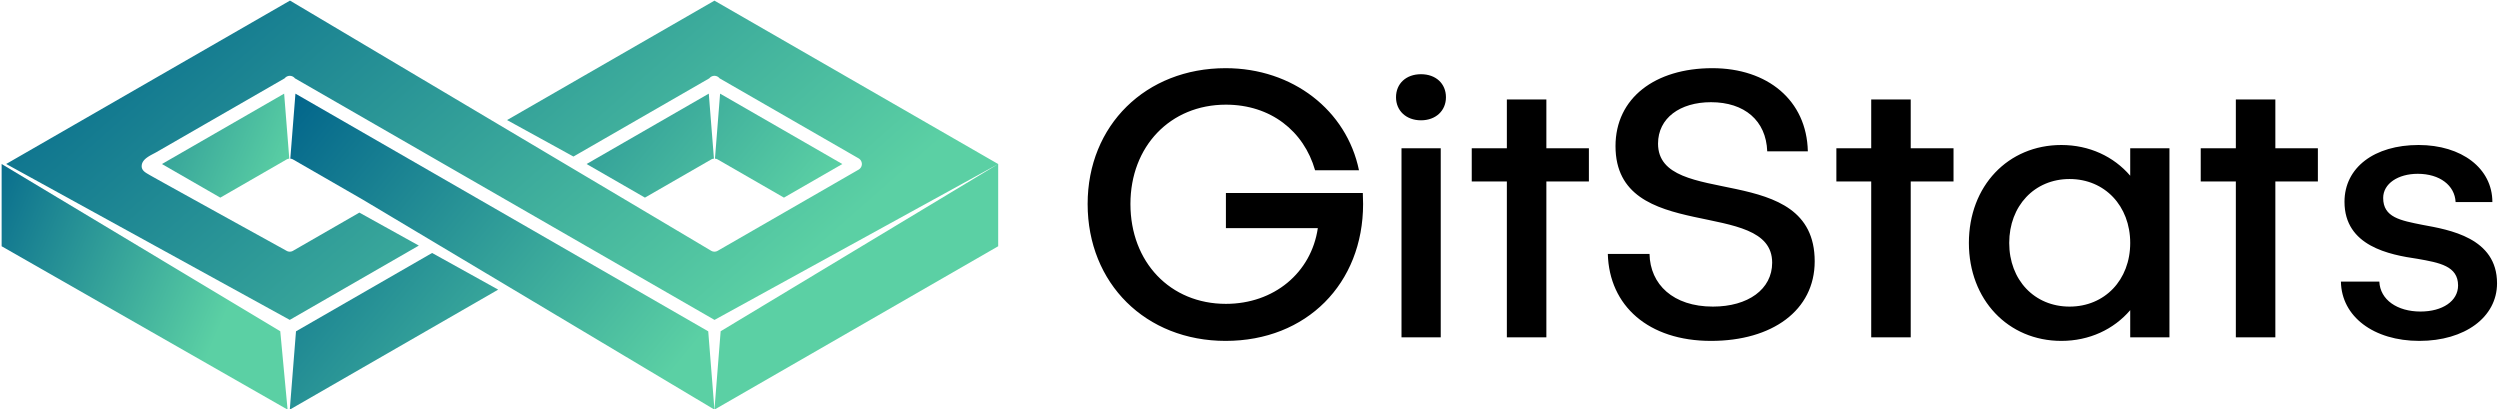 <svg data-v-423bf9ae="" xmlns="http://www.w3.org/2000/svg" viewBox="0 0 550 90" class="iconLeft">
    <!---->
    <!---->
    <!---->
    <g data-v-423bf9ae="" id="bb7a70c2-a4b3-4406-a182-af8a1b88370e" fill="black"
        transform="matrix(6.036,0,0,6.036,236.08,-10.292)">
        <path
            d="M10.56 8.74L5.57 8.74L5.57 10.02L8.92 10.02C8.68 11.65 7.32 12.78 5.57 12.78C3.54 12.78 2.09 11.26 2.09 9.14C2.09 7.04 3.54 5.52 5.57 5.52C7.20 5.52 8.41 6.48 8.82 7.91L10.42 7.91C9.97 5.73 8.01 4.19 5.56 4.19C2.65 4.19 0.53 6.27 0.53 9.14C0.53 12.04 2.65 14.13 5.56 14.13C8.51 14.13 10.57 12.04 10.57 9.14C10.57 9.02 10.56 8.85 10.56 8.74ZM13.59 5.25C13.59 4.75 13.22 4.41 12.68 4.41C12.14 4.41 11.77 4.75 11.77 5.25C11.77 5.74 12.14 6.09 12.68 6.09C13.22 6.09 13.59 5.74 13.59 5.25ZM11.97 7.11L11.97 14L13.40 14L13.40 7.11ZM18.80 7.11L17.25 7.11L17.25 5.33L15.81 5.33L15.81 7.11L14.53 7.11L14.53 8.32L15.81 8.32L15.81 14L17.25 14L17.25 8.32L18.80 8.32ZM23.30 4.19C21.21 4.19 19.77 5.28 19.77 7.03C19.77 10.64 25.48 8.88 25.48 11.28C25.48 12.25 24.60 12.88 23.32 12.88C21.87 12.88 21.03 12.07 21.01 10.96L19.49 10.96C19.54 12.85 20.97 14.13 23.25 14.13C25.48 14.13 27.03 13.02 27.03 11.23C27.03 7.52 21.32 9.35 21.32 6.94C21.32 6.01 22.12 5.43 23.25 5.43C24.47 5.43 25.26 6.10 25.30 7.22L26.78 7.22C26.74 5.36 25.31 4.19 23.30 4.19ZM32.09 7.11L30.53 7.11L30.53 5.33L29.09 5.33L29.09 7.11L27.82 7.11L27.82 8.32L29.09 8.32L29.09 14L30.53 14L30.53 8.32L32.09 8.32ZM38.53 7.11L38.53 8.11C37.93 7.41 37.04 6.99 36.02 6.99C34.08 6.99 32.65 8.48 32.65 10.56C32.65 12.63 34.08 14.13 36.02 14.13C37.04 14.13 37.93 13.71 38.53 13.01L38.53 14L39.96 14L39.96 7.11ZM36.32 12.88C35.04 12.88 34.12 11.91 34.12 10.56C34.12 9.21 35.04 8.23 36.32 8.23C37.60 8.23 38.53 9.21 38.53 10.56C38.53 11.91 37.60 12.88 36.32 12.88ZM45.37 7.11L43.82 7.11L43.82 5.33L42.38 5.33L42.38 7.11L41.10 7.11L41.10 8.32L42.38 8.32L42.38 14L43.82 14L43.82 8.32L45.37 8.32ZM49.04 6.99C47.43 6.99 46.34 7.81 46.34 9.06C46.34 10.68 47.98 10.99 49.01 11.14C49.80 11.28 50.48 11.40 50.48 12.11C50.48 12.68 49.91 13.06 49.11 13.06C48.26 13.06 47.64 12.63 47.61 11.97L46.21 11.97C46.23 13.24 47.40 14.13 49.07 14.13C50.72 14.13 51.90 13.27 51.90 12.03C51.90 10.37 50.16 10.08 49.18 9.90C48.38 9.74 47.75 9.63 47.75 8.92C47.75 8.40 48.29 8.04 49.01 8.04C49.81 8.04 50.36 8.46 50.39 9.07L51.73 9.07C51.73 7.84 50.61 6.99 49.04 6.99Z">
        </path>
    </g>
    <!---->
    <defs data-v-fde0c5aa="">
        <linearGradient data-v-fde0c5aa="" gradientTransform="rotate(25)" id="5dcf1b5b-2dd5-40be-ab6c-edb6ef81b916"
            x1="0%" y1="0%" x2="100%" y2="0%">
            <stop data-v-fde0c5aa="" offset="0%" stop-color="#01648B" stop-opacity="1"></stop>
            <stop data-v-fde0c5aa="" offset="100%" stop-color="#5BD0A4" stop-opacity="1"></stop>
        </linearGradient>
    </defs>

    <g data-v-423bf9ae="" id="bb416a92-36b6-4553-8e6f-0e0dabe5634e"
        transform="matrix(1.74,0,0,1.74,-1.38,-66.238)"
        stroke="none" 
        fill="url(#5dcf1b5b-2dd5-40be-ab6c-edb6ef81b916)"
        >
        <path
            d="M90.716 58.23a.771.771 0 0 1 .345-.102l-.651-8.221-15.451 8.898 7.379 4.248 8.378-4.823zM38.218 79.959l-.784 9.898 26.347-15.169-8.355-4.635zM38.148 49.908l-.65 8.221c.119.01.239.039.347.102l8.789 5.061h.001l44.49 26.566-.785-9.898-52.192-30.052zM99.914 63.055l7.379-4.248-15.453-8.899-.65 8.221a.799.799 0 0 1 .348.102l8.376 4.824z">
        </path>
        <path
            d="M64.904 53.248l8.394 4.613 17.184-9.895a.834.834 0 0 1 .579-.309.827.827 0 0 1 .712.313l17.581 10.121c.014.008.025.02.037.027.026.018.05.033.074.053a.965.965 0 0 1 .112.112c.02.023.036.049.053.074.009.014.02.023.038.061.014.027.025.055.036.082a.634.634 0 0 1 .044.148.532.532 0 0 1 .014.078c.003.027.002.053.002.08 0 .025.001.051-.002.078a.532.532 0 0 1-.014.078.634.634 0 0 1-.018.078c-.007.023-.017.047-.026.07-.011.027-.022.055-.047.105-.005.01-.014.016-.02.023a.717.717 0 0 1-.096.125c-.012.014-.021.025-.035.037a.817.817 0 0 1-.158.119L91.537 69.777a.823.823 0 0 1-.821 0L37.458 38.143 1.573 58.801 37.43 78.514l16.318-9.395-7.517-4.17-8.388 4.828a.815.815 0 0 1-.821 0c-.815-.451-16.51-9.107-17.285-9.568-.514-.305-1.114-.572-1.021-1.271.111-.842 1.209-1.262 1.861-1.637 2.014-1.16 4.028-2.318 6.042-3.479l10.17-5.855a.834.834 0 0 1 .579-.309.83.83 0 0 1 .713.313l53.053 30.545 35.863-19.709L91.125 38.15 64.904 53.248zM127 58.807L91.91 79.949l-.784 9.908L127 69.203z">
        </path>
        <path
            d="M21.266 58.807l7.381 4.248 8.377-4.824a.806.806 0 0 1 .346-.102l-.651-8.221-15.453 8.899zM1 58.807v10.396l36.154 20.654-.925-9.908z">
        </path>
    </g>
    <!---->
</svg>